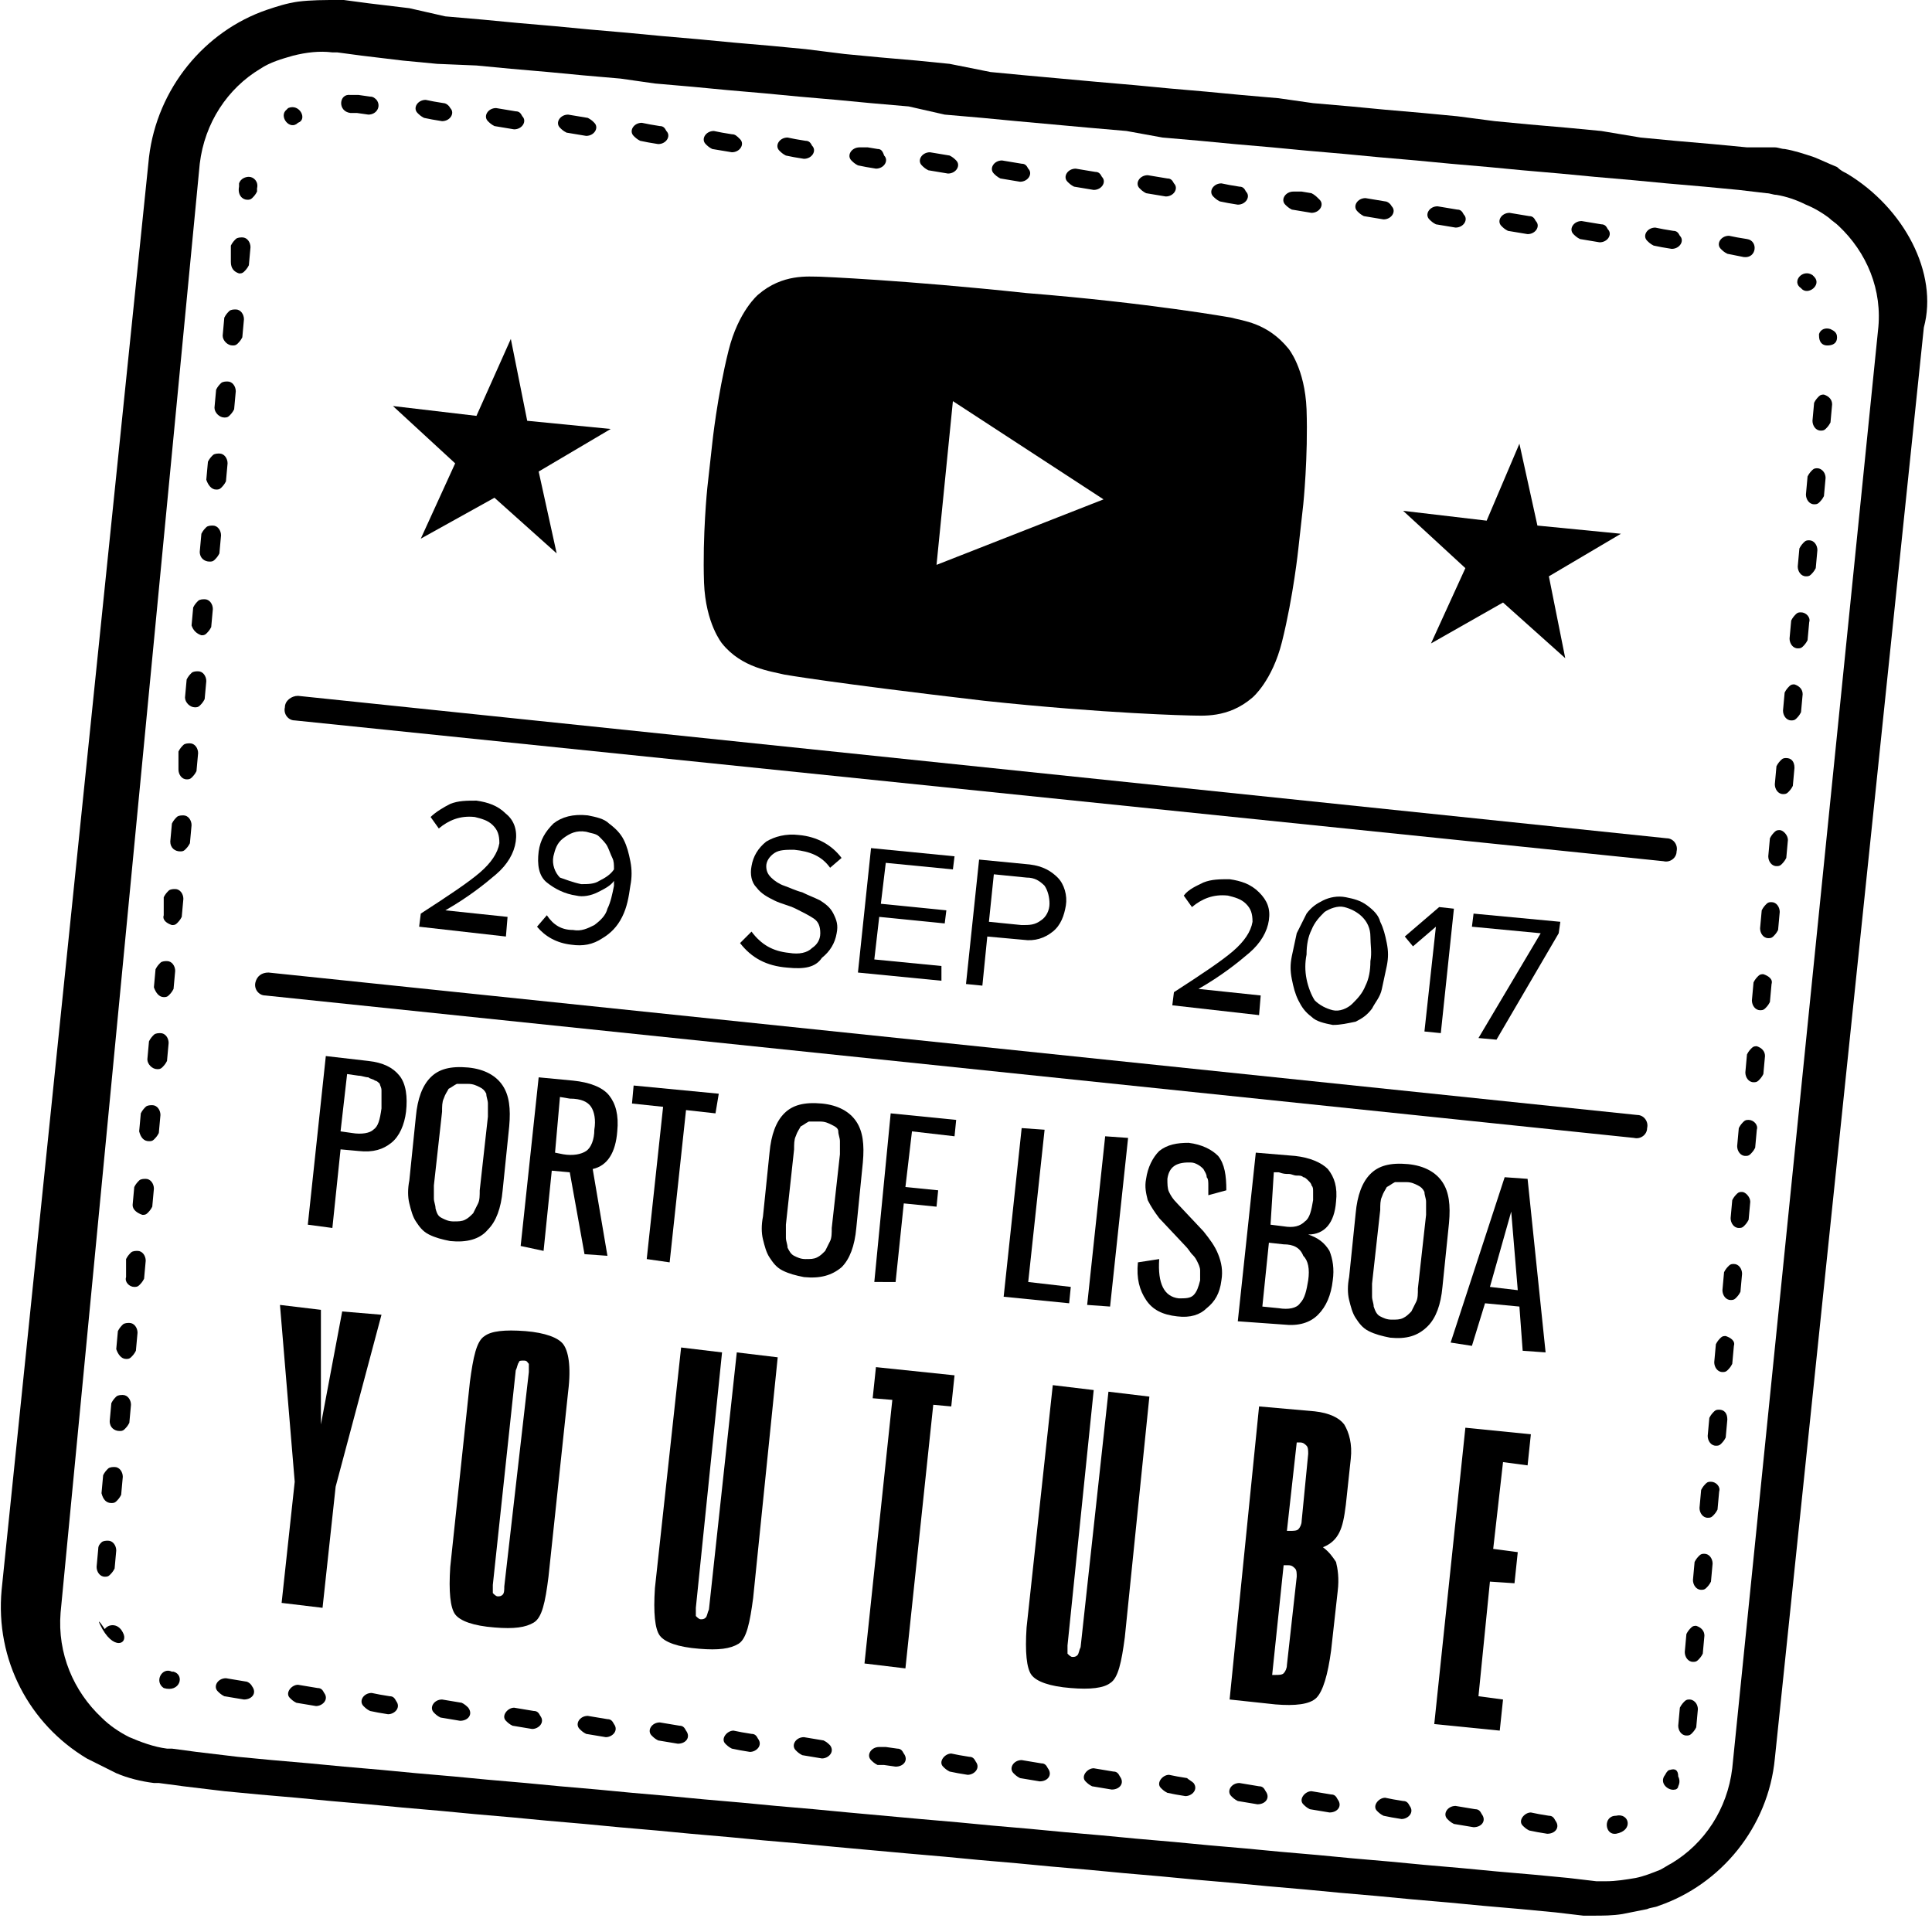 <svg version="1.1" id="Layer_1" xmlns="http://www.w3.org/2000/svg" xmlns:xlink="http://www.w3.org/1999/xlink" x="0" y="0" viewBox="0 0 118 118" xml:space="preserve" enable-background="new 0 0 118 118"><g><g><path d="M19.4,103.1l-0.6-0.1l-0.6-0.1c-0.4,0-0.8,0.5-0.5,0.8c0.1,0.1,0.2,0.2,0.4,0.3l0.6,0.1l0.6,0.1c0.4,0,0.8-0.4,0.5-0.8 C19.7,103.2,19.6,103.1,19.4,103.1z"/><path d="M31.5,6.8l-0.6-0.1l-0.6-0.1c-0.5,0-0.8,0.5-0.5,0.8c0.1,0.1,0.2,0.2,0.4,0.3l0.6,0.1l0.6,0.1c0.5,0,0.8-0.5,0.5-0.8 C31.8,6.9,31.7,6.8,31.5,6.8z"/><path d="M35.9,7.2l-0.6-0.1L34.7,7c-0.5,0-0.8,0.5-0.5,0.8c0.1,0.1,0.2,0.2,0.4,0.3l0.6,0.1l0.6,0.1c0.5,0,0.8-0.5,0.5-0.8 C36.2,7.4,36.1,7.3,35.9,7.2z"/><path d="M23.8,103.6l-0.6-0.1l-0.5-0.1c-0.5,0-0.8,0.5-0.5,0.8c0.1,0.1,0.2,0.2,0.4,0.3l0.5,0.1l0.6,0.1c0.4,0,0.8-0.4,0.5-0.8 C24.1,103.7,24,103.6,23.8,103.6z"/><path d="M10.6,102.1L10.6,102.1L10.6,102.1L10.6,102.1L10.6,102.1h-0.1l0,0l0,0l0,0l0,0l0,0l0,0l0,0l0,0l0,0l0,0l0,0l0,0l0,0l0,0 l0,0l0,0l0,0l0,0l0,0l0,0l0,0l0,0l0,0l0,0l0,0l0,0l0,0l0,0c-0.6-0.3-1.1,0.6-0.5,1l0,0l0,0l0,0l0,0l0,0l0,0l0,0l0,0l0,0l0,0l0,0 l0,0l0,0l0,0l0,0l0,0l0,0l0,0l0,0l0,0l0,0l0,0l0,0l0,0l0,0l0,0l0,0l0,0l0,0l0,0l0,0l0,0l0,0C11,103.4,11.3,102.3,10.6,102.1z"/><path d="M17.6,6.6L17.6,6.6L17.6,6.6L17.6,6.6L17.6,6.6l-0.1,0.1l0,0l0,0l0,0l0,0l0,0l0,0l0,0l0,0l0,0l0,0l0,0l0,0l0,0l0,0l0,0 l0,0l0,0l0,0l0,0l0,0l0,0l0,0l0,0l0,0l0,0l0,0l0,0l0,0l0,0C17,7.1,17.7,8,18.2,7.5l0,0l0,0l0,0l0,0l0,0l0,0l0,0l0,0l0,0l0,0l0,0 l0,0l0,0l0,0l0,0l0,0l0,0l0,0l0,0l0,0l0,0l0,0l0,0l0,0l0,0l0,0l0,0l0,0l0,0l0,0l0,0l0,0l0,0l0,0C18.8,7.3,18.3,6.3,17.6,6.6z"/><path d="M28.2,104l-0.6-0.1l-0.6-0.1c-0.5,0-0.8,0.5-0.5,0.8c0.1,0.1,0.2,0.2,0.4,0.3l0.6,0.1l0.6,0.1c0.5,0,0.8-0.4,0.5-0.8 C28.5,104.2,28.4,104.1,28.2,104z"/><path d="M22.6,5.9l-0.7-0.1h-0.4h-0.1l0,0l0,0l0,0l0,0l0,0l0,0l0,0l0,0l0,0l0,0l0,0c-0.7-0.1-0.8,1,0,1.1l0,0l0,0l0,0l0,0l0,0l0,0 l0,0l0,0l0,0l0,0l0,0l0,0l0,0l0,0h0.4L22.5,7C23,7,23.3,6.5,23,6.1C22.9,6,22.8,5.9,22.6,5.9z"/><path d="M27.1,6.3l-0.6-0.1L26,6.1c-0.5,0-0.8,0.5-0.5,0.8c0.1,0.1,0.2,0.2,0.4,0.3l0.5,0.1L27,7.4c0.5,0,0.8-0.5,0.5-0.8 C27.4,6.4,27.2,6.3,27.1,6.3z"/><path d="M15,102.7l-0.6-0.1l-0.6-0.1c-0.5,0-0.8,0.5-0.5,0.8c0.1,0.1,0.2,0.2,0.4,0.3l0.6,0.1l0.6,0.1c0.5,0,0.8-0.4,0.5-0.8 C15.3,102.8,15.1,102.7,15,102.7z"/><path d="M7.5,99.7L7.5,99.7L7.5,99.7L7.5,99.7L7.5,99.7L7.5,99.7L7.5,99.7L7.5,99.7L7.5,99.7L7.5,99.7L7.5,99.7L7.5,99.7L7.5,99.7 L7.5,99.7L7.5,99.7L7.5,99.7L7.5,99.7L7.5,99.7L7.5,99.7L7.5,99.7L7.5,99.7L7.5,99.7L7.5,99.7L7.5,99.7L7.5,99.7L7.5,99.7 L7.5,99.7L7.5,99.7L7.5,99.7L7.5,99.7L7.5,99.7L7.5,99.7c-0.3-0.6-0.9-0.5-1.1-0.2C6,98.9,6,99,6.1,99.2l0,0l0,0l0,0l0,0l0,0l0,0 l0,0l0,0l0,0l0,0l0,0l0,0l0,0l0,0l0,0l0,0l0,0l0,0l0,0l0,0l0,0l0,0l0,0l0,0l0,0l0,0l0,0l0,0l0,0l0,0l0,0l0,0l0,0l0,0 C6.9,100.9,7.9,100.4,7.5,99.7L7.5,99.7z"/><path d="M45.9,105.9l-0.6-0.1l-0.5-0.1c-0.4,0-0.8,0.5-0.5,0.8c0.1,0.1,0.2,0.2,0.4,0.3l0.5,0.1l0.6,0.1c0.4,0,0.8-0.4,0.5-0.8 C46.2,106,46.1,105.9,45.9,105.9z"/><path d="M40.3,7.7l-0.6-0.1l-0.5-0.1c-0.5,0-0.8,0.5-0.5,0.8c0.1,0.1,0.2,0.2,0.4,0.3l0.5,0.1l0.6,0.1c0.5,0,0.8-0.5,0.5-0.8 C40.6,7.8,40.5,7.7,40.3,7.7z"/><path d="M41.5,105.4l-0.6-0.1l-0.6-0.1c-0.5,0-0.8,0.5-0.5,0.8c0.1,0.1,0.2,0.2,0.4,0.3l0.6,0.1l0.6,0.1c0.5,0,0.8-0.4,0.5-0.8 C41.8,105.5,41.7,105.4,41.5,105.4z"/><path d="M58,9.5l-0.6-0.1l-0.6-0.1c-0.5,0-0.8,0.5-0.5,0.8c0.1,0.1,0.2,0.2,0.4,0.3l0.6,0.1l0.6,0.1c0.5,0,0.8-0.5,0.5-0.8 C58.3,9.7,58.2,9.6,58,9.5z"/><path d="M50.3,106.3l-0.6-0.1l-0.6-0.1c-0.5,0-0.8,0.5-0.5,0.8c0.1,0.1,0.2,0.2,0.4,0.3l0.6,0.1l0.6,0.1c0.4,0,0.8-0.4,0.5-0.8 C50.6,106.5,50.5,106.4,50.3,106.3z"/><path d="M53.6,9.1L53,9h-0.5C52,9,51.7,9.5,52,9.8c0.1,0.1,0.2,0.2,0.4,0.3l0.5,0.1l0.6,0.1c0.5,0,0.8-0.5,0.5-0.8 C53.9,9.2,53.8,9.1,53.6,9.1z"/><path d="M44.7,8.2l-0.6-0.1L43.6,8c-0.5,0-0.8,0.5-0.5,0.8c0.1,0.1,0.2,0.2,0.4,0.3l0.6,0.1l0.6,0.1c0.5,0,0.8-0.5,0.5-0.8 C45,8.3,44.9,8.2,44.7,8.2z"/><path d="M32.6,104.5l-0.6-0.1l-0.6-0.1c-0.4,0-0.8,0.5-0.5,0.8c0.1,0.1,0.2,0.2,0.4,0.3l0.6,0.1l0.6,0.1c0.4,0,0.8-0.4,0.5-0.8 C32.9,104.6,32.8,104.5,32.6,104.5z"/><path d="M37.1,105l-0.6-0.1l-0.6-0.1c-0.5,0-0.8,0.5-0.5,0.8c0.1,0.1,0.2,0.2,0.4,0.3l0.6,0.1l0.6,0.1c0.4,0,0.8-0.4,0.5-0.8 C37.4,105.1,37.3,105,37.1,105z"/><path d="M49.2,8.6l-0.6-0.1l-0.5-0.1c-0.5,0-0.8,0.5-0.5,0.8c0.1,0.1,0.2,0.2,0.4,0.3l0.5,0.1l0.6,0.1c0.5,0,0.8-0.5,0.5-0.8 C49.5,8.7,49.4,8.6,49.2,8.6z"/><path d="M6.7,96.2C6.8,96.1,6.9,96,7,95.8l0.1-1.1c0-0.3-0.2-0.6-0.5-0.6c-0.1,0-0.3,0-0.4,0.1C6.1,94.3,6,94.4,6,94.6l-0.1,1.1 c0,0.3,0.2,0.6,0.5,0.6C6.5,96.3,6.6,96.3,6.7,96.2z"/><path d="M13.7,25.5c0.1,0,0.2,0,0.3-0.1s0.2-0.2,0.3-0.4l0.1-1.1c0-0.3-0.2-0.6-0.5-0.6c-0.1,0-0.3,0-0.4,0.1 c-0.1,0.1-0.2,0.2-0.3,0.4l-0.1,1.1C13.1,25.2,13.4,25.5,13.7,25.5z"/><path d="M13.2,29.9c0.1,0,0.2,0,0.3-0.1s0.2-0.2,0.3-0.4l0.1-1.1c0-0.3-0.2-0.6-0.5-0.6c-0.1,0-0.3,0-0.4,0.1 c-0.1,0.1-0.2,0.2-0.3,0.4l-0.1,1.1C12.7,29.6,12.9,29.9,13.2,29.9z"/><path d="M11.4,47.6c0.1,0,0.2,0,0.3-0.1s0.2-0.2,0.3-0.4l0.1-1.1c0-0.3-0.2-0.6-0.5-0.6c-0.1,0-0.3,0-0.4,0.1 c-0.1,0.1-0.2,0.2-0.3,0.4l0,1.1C10.9,47.3,11.1,47.6,11.4,47.6z"/><path d="M11.9,43.2c0.1,0,0.2,0,0.3-0.1s0.2-0.2,0.3-0.4l0.1-1.1c0-0.3-0.2-0.6-0.5-0.6c-0.1,0-0.3,0-0.4,0.1 c-0.1,0.1-0.2,0.2-0.3,0.4l-0.1,1.1C11.3,42.9,11.6,43.2,11.9,43.2z"/><path d="M12.3,38.8c0.1,0,0.2,0,0.3-0.1s0.2-0.2,0.3-0.4l0.1-1.1c0-0.3-0.2-0.6-0.5-0.6c-0.1,0-0.3,0-0.4,0.1 c-0.1,0.1-0.2,0.2-0.3,0.4l-0.1,1.1C11.8,38.5,12,38.7,12.3,38.8z"/><path d="M12.8,34.3c0.1,0,0.2,0,0.3-0.1s0.2-0.2,0.3-0.4l0.1-1.1c0-0.3-0.2-0.6-0.5-0.6c-0.1,0-0.3,0-0.4,0.1 c-0.1,0.1-0.2,0.2-0.3,0.4l-0.1,1.1C12.2,34.1,12.5,34.3,12.8,34.3z"/><path d="M111.1,20.4L111.1,20.4L111.1,20.4v0.1l0,0l0,0l0,0l0,0l0,0l0,0l0,0l0,0l0,0l0,0l0,0l0,0l0,0l0,0l0,0l0,0l0,0l0,0l0,0l0,0 l0,0l0,0l0,0l0,0l0,0l0,0l0,0c0,0.4,0.2,0.6,0.5,0.6s0.6-0.1,0.6-0.5l0,0l0,0l0,0l0,0l0,0l0,0l0,0l0,0l0,0l0,0l0,0l0,0l0,0l0,0 l0,0l0,0l0,0l0,0l0,0l0,0l0,0l0,0l0,0l0,0l0,0l0,0l0,0l0,0l0,0l0,0l0,0l0,0c0-0.3-0.2-0.4-0.4-0.5C111.5,20,111.2,20.1,111.1,20.4 C111.1,20.2,111.1,20.2,111.1,20.4L111.1,20.4L111.1,20.4L111.1,20.4z"/><path d="M15.1,12.2c0.1,0,0.2,0,0.3-0.1s0.2-0.2,0.3-0.4v-0.2l0,0l0,0l0,0l0,0l0,0l0,0l0,0l0,0l0,0l0,0l0,0l0,0l0,0l0,0l0,0l0,0 l0,0l0,0l0,0l0,0l0,0l0,0l0,0l0,0l0,0c0.1-0.4-0.2-0.7-0.5-0.7c-0.2,0-0.5,0.1-0.6,0.4l0,0l0,0l0,0l0,0l0,0l0,0l0,0l0,0l0,0l0,0 l0,0l0,0l0,0l0,0l0,0l0,0l0,0l0,0l0,0l0,0l0,0l0,0l0,0l0,0l0,0v0.2C14.5,11.9,14.8,12.2,15.1,12.2z"/><path d="M14.6,16.7c0.1,0,0.2,0,0.3-0.1s0.2-0.2,0.3-0.4l0.1-1.1c0-0.3-0.2-0.6-0.5-0.6c-0.1,0-0.3,0-0.4,0.1 c-0.1,0.1-0.2,0.2-0.3,0.4l0,1C14.1,16.4,14.3,16.6,14.6,16.7z"/><path d="M14.2,21.1c0.1,0,0.2,0,0.3-0.1s0.2-0.2,0.3-0.4l0.1-1.1c0-0.3-0.2-0.6-0.5-0.6c-0.1,0-0.3,0-0.4,0.1 c-0.1,0.1-0.2,0.2-0.3,0.4l-0.1,1.1C13.6,20.8,13.9,21.1,14.2,21.1z"/><path d="M8.7,74.2c0.1,0,0.2,0,0.3-0.1s0.2-0.2,0.3-0.4l0.1-1.1c0-0.3-0.2-0.6-0.5-0.6c-0.1,0-0.3,0-0.4,0.1 c-0.1,0.1-0.2,0.2-0.3,0.4l-0.1,1.1C8.1,73.9,8.4,74.1,8.7,74.2z"/><path d="M8.2,78.6c0.1,0,0.2,0,0.3-0.1s0.2-0.2,0.3-0.4L8.9,77c0-0.3-0.2-0.6-0.5-0.6c-0.1,0-0.3,0-0.4,0.1s-0.2,0.2-0.3,0.4 l0,1.1C7.6,78.3,7.9,78.6,8.2,78.6z"/><path d="M7.7,83c0.1,0,0.2,0,0.3-0.1s0.2-0.2,0.3-0.4l0.1-1.1c0-0.3-0.2-0.6-0.5-0.6c-0.1,0-0.3,0-0.4,0.1s-0.2,0.2-0.3,0.4 l-0.1,1.1C7.2,82.7,7.4,83,7.7,83z"/><path d="M62.4,10l-0.6-0.1l-0.6-0.1c-0.5,0-0.8,0.5-0.5,0.8c0.1,0.1,0.2,0.2,0.4,0.3l0.6,0.1l0.6,0.1c0.5,0,0.8-0.5,0.5-0.8 C62.7,10.1,62.6,10,62.4,10z"/><path d="M7.3,87.4c0.1,0,0.2,0,0.3-0.1c0.1-0.1,0.2-0.2,0.3-0.4L8,85.8c0-0.3-0.2-0.6-0.5-0.6c-0.1,0-0.3,0-0.4,0.1 s-0.2,0.2-0.3,0.4l-0.1,1.1C6.7,87.2,7,87.4,7.3,87.4z"/><path d="M11,52c0.1,0,0.2,0,0.3-0.1s0.2-0.2,0.3-0.4l0.1-1.1c0-0.3-0.2-0.6-0.5-0.6c-0.1,0-0.3,0-0.4,0.1 c-0.1,0.1-0.2,0.2-0.3,0.4l-0.1,1.1C10.4,51.8,10.7,52,11,52z"/><path d="M6.8,91.8c0.1,0,0.2,0,0.3-0.1c0.1-0.1,0.2-0.2,0.3-0.4l0.1-1.1c0-0.3-0.2-0.6-0.5-0.6c-0.1,0-0.3,0-0.4,0.1 s-0.2,0.2-0.3,0.4l-0.1,1.1C6.3,91.6,6.5,91.8,6.8,91.8z"/><path d="M9.1,69.7c0.1,0,0.2,0,0.3-0.1s0.2-0.2,0.3-0.4l0.1-1.1c0-0.3-0.2-0.6-0.5-0.6c-0.1,0-0.3,0-0.4,0.1 c-0.1,0.1-0.2,0.2-0.3,0.4l-0.1,1.1C8.6,69.5,8.8,69.7,9.1,69.7z"/><path d="M10,60.9c0.1,0,0.2,0,0.3-0.1s0.2-0.2,0.3-0.4l0.1-1.1c0-0.3-0.2-0.6-0.5-0.6c-0.1,0-0.3,0-0.4,0.1 c-0.1,0.1-0.2,0.2-0.3,0.4l-0.1,1.1C9.5,60.6,9.7,60.9,10,60.9z"/><path d="M10.5,56.5c0.1,0,0.2,0,0.3-0.1s0.2-0.2,0.3-0.4l0.1-1.1c0-0.3-0.2-0.6-0.5-0.6c-0.1,0-0.3,0-0.4,0.1 c-0.1,0.1-0.2,0.2-0.3,0.4l0,1.1C9.9,56.2,10.2,56.4,10.5,56.5z"/><path d="M9.6,65.3c0.1,0,0.2,0,0.3-0.1s0.2-0.2,0.3-0.4l0.1-1.1c0-0.3-0.2-0.6-0.5-0.6c-0.1,0-0.3,0-0.4,0.1 c-0.1,0.1-0.2,0.2-0.3,0.4L9,64.7C9,65,9.3,65.3,9.6,65.3z"/><path d="M93.4,13.2l-0.6-0.1L92.2,13c-0.5,0-0.8,0.5-0.5,0.8c0.1,0.1,0.2,0.2,0.4,0.3l0.6,0.1l0.6,0.1c0.5,0,0.8-0.5,0.5-0.8 C93.7,13.3,93.6,13.2,93.4,13.2z"/><path d="M107.3,63.9c-0.1,0-0.2,0-0.3,0.1c-0.1,0.1-0.2,0.2-0.3,0.4l-0.1,1.1c0,0.3,0.2,0.6,0.5,0.6c0.1,0,0.2,0,0.3-0.1 c0.1-0.1,0.2-0.2,0.3-0.4l0.1-1.1C107.8,64.2,107.6,64,107.3,63.9z"/><path d="M102,108.1c-0.1,0-0.2,0.1-0.3,0.3l0,0l0,0l0,0l0,0l0,0l0,0l0,0l0,0l0,0l0,0l0,0l0,0l0,0l0,0l0,0l0,0l0,0l0,0l0,0l0,0l0,0 l0,0l0,0l0,0l0,0l0,0l0,0l0,0l0,0l0,0l0,0l0,0c-0.4,0.5,0.2,1,0.6,0.9c0.1,0,0.2-0.1,0.2-0.2l0,0l0,0l0,0l0,0l0,0l0,0l0,0l0,0l0,0 l0,0l0,0l0,0l0,0l0,0l0,0l0,0l0,0l0,0l0,0l0,0l0,0l0,0l0,0l0,0l0,0l0,0l0,0l0,0l0,0l0,0l0,0l0,0l0,0l0,0c0.1-0.2,0.1-0.4,0-0.6 C102.5,108.1,102.3,108,102,108.1z"/><path d="M106.8,68.4c-0.1,0-0.2,0-0.3,0.1c-0.1,0.1-0.2,0.2-0.3,0.4l-0.1,1.1c0,0.3,0.2,0.6,0.5,0.6c0.1,0,0.2,0,0.3-0.1 c0.1-0.1,0.2-0.2,0.3-0.4l0.1-1.1C107.4,68.7,107.1,68.4,106.8,68.4z"/><path d="M106.4,72.8c-0.1,0-0.2,0-0.3,0.1c-0.1,0.1-0.2,0.2-0.3,0.4l-0.1,1.1c0,0.3,0.2,0.6,0.5,0.6c0.1,0,0.2,0,0.3-0.1 c0.1-0.1,0.2-0.2,0.3-0.4l0.1-1.1C106.9,73.1,106.6,72.8,106.4,72.8z"/><path d="M105,86.1c-0.1,0-0.2,0-0.3,0.1c-0.1,0.1-0.2,0.2-0.3,0.4l-0.1,1.1c0,0.3,0.2,0.6,0.5,0.6c0.1,0,0.2,0,0.3-0.1 c0.1-0.1,0.2-0.2,0.3-0.4l0.1-1.1C105.5,86.3,105.3,86.1,105,86.1z"/><path d="M105.9,77.2c-0.1,0-0.2,0-0.3,0.1c-0.1,0.1-0.2,0.2-0.3,0.4l-0.1,1.1c0,0.3,0.2,0.6,0.5,0.6c0.1,0,0.2,0,0.3-0.1 c0.1-0.1,0.2-0.2,0.3-0.4l0.1-1.1C106.4,77.5,106.2,77.2,105.9,77.2z"/><path d="M103.6,99.3c-0.1,0-0.2,0-0.3,0.1c-0.1,0.1-0.2,0.2-0.3,0.4l-0.1,1.1c0,0.3,0.2,0.6,0.5,0.6c0.1,0,0.2,0,0.3-0.1 c0.1-0.1,0.2-0.2,0.3-0.4l0.1-1.1C104.1,99.6,103.9,99.4,103.6,99.3z"/><path d="M103.2,103.8c-0.1,0-0.2,0-0.3,0.1c-0.1,0.1-0.2,0.2-0.3,0.4l-0.1,1.1c0,0.3,0.2,0.6,0.5,0.6c0.1,0,0.2,0,0.3-0.1 c0.1-0.1,0.2-0.2,0.3-0.4l0.1-1.1C103.7,104,103.4,103.8,103.2,103.8z"/><path d="M54.8,106.8l-0.7-0.1h-0.4c-0.5,0-0.8,0.5-0.5,0.8c0.1,0.1,0.2,0.2,0.4,0.3H54l0.7,0.1c0.5,0,0.8-0.4,0.5-0.8 C55.1,106.9,55,106.8,54.8,106.8z"/><path d="M104.5,90.5c-0.1,0-0.2,0-0.3,0.1c-0.1,0.1-0.2,0.2-0.3,0.4l-0.1,1.1c0,0.3,0.2,0.6,0.5,0.6c0.1,0,0.2,0,0.3-0.1 c0.1-0.1,0.2-0.2,0.3-0.4l0.1-1.1C105.1,90.8,104.8,90.5,104.5,90.5z"/><path d="M105.4,81.6c-0.1,0-0.2,0-0.3,0.1c-0.1,0.1-0.2,0.2-0.3,0.4l-0.1,1.1c0,0.3,0.2,0.6,0.5,0.6c0.1,0,0.2,0,0.3-0.1 c0.1-0.1,0.2-0.2,0.3-0.4l0.1-1.1C106,81.9,105.7,81.7,105.4,81.6z"/><path d="M110,37.4c-0.1,0-0.2,0-0.3,0.1c-0.1,0.1-0.2,0.2-0.3,0.4l-0.1,1.1c0,0.3,0.2,0.6,0.5,0.6c0.1,0,0.2,0,0.3-0.1 c0.1-0.1,0.2-0.2,0.3-0.4l0.1-1.1C110.6,37.7,110.3,37.4,110,37.4z"/><path d="M110.5,33c-0.1,0-0.2,0-0.3,0.1c-0.1,0.1-0.2,0.2-0.3,0.4l-0.1,1.1c0,0.3,0.2,0.6,0.5,0.6c0.1,0,0.2,0,0.3-0.1 c0.1-0.1,0.2-0.2,0.3-0.4l0.1-1.1C111,33.3,110.8,33,110.5,33z"/><path d="M111,28.6c-0.1,0-0.2,0-0.3,0.1c-0.1,0.1-0.2,0.2-0.3,0.4l-0.1,1.1c0,0.3,0.2,0.6,0.5,0.6c0.1,0,0.2,0,0.3-0.1 c0.1-0.1,0.2-0.2,0.3-0.4l0.1-1.1C111.5,28.8,111.2,28.6,111,28.6z"/><path d="M112.8,10.6c-0.2-0.1-0.4-0.2-0.6-0.4c-0.5-0.2-0.9-0.4-1.4-0.6c-0.6-0.2-1.2-0.4-1.8-0.5c-0.2,0-0.4-0.1-0.6-0.1h-1.7 l-2.1-0.2l-2.3-0.2l-2.1-0.2L97.8,8l-2.1-0.2l-2.3-0.2l-2.1-0.2L89,7.1l-2.1-0.2l-2.3-0.2l-2.1-0.2l-2.3-0.2L78.1,6l-2.3-0.2 l-2.1-0.2l-2.3-0.2l-2.1-0.2L67,5l-2.2-0.2l-2.2-0.2l-2.1-0.2L58,3.9l-2-0.2l-2.3-0.2l-2.1-0.2L49.2,3l-2.1-0.2l-2.3-0.2l-2.1-0.2 l-2.3-0.2L38.3,2L36,1.8l-2.1-0.2l-2.3-0.2l-2.1-0.2L27.2,1L25,0.5l-2.5-0.3L21,0c-0.1,0-0.2,0-0.3,0c-0.9,0-1.7,0-2.5,0.1 c-0.7,0.1-1.3,0.3-1.9,0.5c-3.8,1.3-6.7,4.8-7.2,9l-9,87.5c-0.4,4.3,1.7,8.2,5.2,10.3c0.6,0.3,1.2,0.6,1.8,0.9 c0.7,0.3,1.5,0.5,2.3,0.6c0.1,0,0.2,0,0.3,0l1.5,0.2l2.5,0.3l2.1,0.2l2.3,0.2l2.1,0.2l2.3,0.2l2.1,0.2l2.3,0.2l2.1,0.2l2.3,0.2 l2.1,0.2l2.3,0.2l2.1,0.2l2.3,0.2l2.1,0.2l2.3,0.2l2.1,0.2l2.3,0.2l2.1,0.2l2.2,0.2l2.2,0.2l2.3,0.2l2.1,0.2l2.3,0.2l2.1,0.2 l2.3,0.2l2.1,0.2l2.3,0.2l2.1,0.2l2.3,0.2l2.1,0.2l2.3,0.2l2.1,0.2l2.3,0.2l2.1,0.2l2.3,0.2l2.1,0.2l2.3,0.2l2.1,0.2l1.7,0.2 c0.2,0,0.4,0,0.6,0c0.6,0,1.2,0,1.8-0.1c0.5-0.1,1-0.2,1.5-0.3c0.2-0.1,0.5-0.1,0.7-0.2c3.8-1.3,6.7-4.8,7.1-9l9.1-87.4 C118.4,16.7,116.3,12.7,112.8,10.6z M105.8,108c-0.3,2.5-1.7,4.6-3.7,5.8c-0.2,0.1-0.5,0.3-0.7,0.4c-0.5,0.2-1,0.4-1.5,0.5 c-0.6,0.1-1.2,0.2-1.8,0.2c-0.2,0-0.4,0-0.6,0l-1.7-0.2l-2.1-0.2l-2.3-0.2l-2.1-0.2l-2.3-0.2l-2.1-0.2l-2.3-0.2l-2.1-0.2l-2.3-0.2 l-2.1-0.2l-2.3-0.2l-2.1-0.2l-2.3-0.2l-2.1-0.2l-2.3-0.2l-2.1-0.2l-2.3-0.2l-2.1-0.2l-2.3-0.2l-2.2-0.2l-2.2-0.2l-2.1-0.2 l-2.3-0.2l-2.1-0.2l-2.3-0.2l-2.1-0.2l-2.3-0.2l-2.1-0.2l-2.3-0.2l-2.1-0.2l-2.3-0.2l-2.1-0.2l-2.3-0.2l-2.1-0.2l-2.3-0.2 l-2.1-0.2l-2.3-0.2l-2.1-0.2L12,107l-1.5-0.2c-0.1,0-0.2,0-0.3,0c-0.8-0.1-1.6-0.4-2.3-0.7c-0.6-0.3-1.2-0.7-1.7-1.2 c-1.7-1.6-2.7-3.9-2.5-6.4L12.2,10c0.3-2.5,1.7-4.6,3.7-5.8c0.6-0.4,1.3-0.6,2-0.8c0.8-0.2,1.6-0.3,2.4-0.2c0.1,0,0.2,0,0.3,0 l1.5,0.2l2.5,0.3l2.1,0.2L29.1,4l2.1,0.2l2.3,0.2l2.1,0.2l2.3,0.2L40,5.1l2.3,0.2l2.1,0.2l2.3,0.2l2.1,0.2l2.3,0.2l2.1,0.2 l2.3,0.2L57.7,7L60,7.2l2.1,0.2l2.2,0.2l2.2,0.2L68.8,8L71,8.4l2.3,0.2l2.1,0.2L77.7,9l2.1,0.2l2.3,0.2l2.1,0.2l2.3,0.2l2.1,0.2 l2.3,0.2l2.1,0.2l2.3,0.2l2.1,0.2l2.3,0.2l2.1,0.2l2.3,0.2l2.1,0.2l1.7,0.2c0.2,0,0.4,0.1,0.6,0.1c0.6,0.1,1.2,0.3,1.8,0.6 c0.5,0.2,1,0.5,1.4,0.8c0.2,0.2,0.4,0.3,0.6,0.5c1.7,1.6,2.7,3.9,2.4,6.4L105.8,108z"/><path d="M111.4,24.1c-0.1,0-0.2,0-0.3,0.1c-0.1,0.1-0.2,0.2-0.3,0.4l-0.1,1.1c0,0.3,0.2,0.6,0.5,0.6c0.1,0,0.2,0,0.3-0.1 c0.1-0.1,0.2-0.2,0.3-0.4l0.1-1.1C111.9,24.4,111.7,24.2,111.4,24.1z"/><path d="M107.7,59.5c-0.1,0-0.2,0-0.3,0.1c-0.1,0.1-0.2,0.2-0.3,0.4l-0.1,1.1c0,0.3,0.2,0.6,0.5,0.6c0.1,0,0.2,0,0.3-0.1 c0.1-0.1,0.2-0.2,0.3-0.4l0.1-1.1C108.3,59.8,108,59.6,107.7,59.5z"/><path d="M108.7,50.7c-0.1,0-0.2,0-0.3,0.1c-0.1,0.1-0.2,0.2-0.3,0.4l-0.1,1.1c0,0.3,0.2,0.6,0.5,0.6c0.1,0,0.2,0,0.3-0.1 c0.1-0.1,0.2-0.2,0.3-0.4l0.1-1.1C109.2,51,108.9,50.7,108.7,50.7z"/><path d="M109.6,41.8c-0.1,0-0.2,0-0.3,0.1c-0.1,0.1-0.2,0.2-0.3,0.4l-0.1,1.1c0,0.3,0.2,0.6,0.5,0.6c0.1,0,0.2,0,0.3-0.1 c0.1-0.1,0.2-0.2,0.3-0.4l0.1-1.1C110.1,42.1,109.9,41.9,109.6,41.8z"/><path d="M108.2,55.1c-0.1,0-0.2,0-0.3,0.1c-0.1,0.1-0.2,0.2-0.3,0.4l-0.1,1.1c0,0.3,0.2,0.6,0.5,0.6c0.1,0,0.2,0,0.3-0.1 c0.1-0.1,0.2-0.2,0.3-0.4l0.1-1.1C108.7,55.4,108.5,55.1,108.2,55.1z"/><path d="M109.1,46.3c-0.1,0-0.2,0-0.3,0.1c-0.1,0.1-0.2,0.2-0.3,0.4l-0.1,1.1c0,0.3,0.2,0.6,0.5,0.6c0.1,0,0.2,0,0.3-0.1 c0.1-0.1,0.2-0.2,0.3-0.4l0.1-1.1C109.6,46.5,109.4,46.3,109.1,46.3z"/><path d="M104.1,94.9c-0.1,0-0.2,0-0.3,0.1c-0.1,0.1-0.2,0.2-0.3,0.4l-0.1,1.1c0,0.3,0.2,0.6,0.5,0.6c0.1,0,0.2,0,0.3-0.1 c0.1-0.1,0.2-0.2,0.3-0.4l0.1-1.1C104.6,95.2,104.4,94.9,104.1,94.9z"/><path d="M68,108.2l-0.6-0.1l-0.6-0.1c-0.4,0-0.8,0.5-0.5,0.8c0.1,0.1,0.2,0.2,0.4,0.3l0.6,0.1l0.6,0.1c0.5,0,0.8-0.4,0.5-0.8 C68.3,108.3,68.2,108.2,68,108.2z"/><path d="M76.9,109.1l-0.6-0.1l-0.6-0.1c-0.5,0-0.8,0.5-0.5,0.8c0.1,0.1,0.2,0.2,0.4,0.3l0.6,0.1l0.6,0.1c0.5,0,0.8-0.4,0.5-0.8 C77.2,109.2,77.1,109.1,76.9,109.1z"/><path d="M80.1,11.8l-0.6-0.1H79c-0.5,0-0.8,0.5-0.5,0.8c0.1,0.1,0.2,0.2,0.4,0.3l0.6,0.1l0.6,0.1c0.5,0,0.8-0.5,0.5-0.8 C80.4,12,80.3,11.9,80.1,11.8z"/><path d="M72.5,108.6l-0.6-0.1l-0.5-0.1c-0.4,0-0.8,0.5-0.5,0.8c0.1,0.1,0.2,0.2,0.4,0.3l0.5,0.1l0.6,0.1c0.4,0,0.8-0.4,0.5-0.8 C72.8,108.8,72.6,108.7,72.5,108.6z"/><path d="M84.6,12.3L84,12.2l-0.6-0.1c-0.5,0-0.8,0.5-0.5,0.8c0.1,0.1,0.2,0.2,0.4,0.3l0.6,0.1l0.6,0.1c0.5,0,0.8-0.5,0.5-0.8 C84.9,12.4,84.7,12.3,84.6,12.3z"/><path d="M75.7,11.4l-0.6-0.1l-0.5-0.1c-0.5,0-0.8,0.5-0.5,0.8c0.1,0.1,0.2,0.2,0.4,0.3l0.5,0.1l0.6,0.1c0.5,0,0.8-0.5,0.5-0.8 C76,11.5,75.9,11.4,75.7,11.4z"/><path d="M66.9,10.5l-0.6-0.1l-0.6-0.1c-0.5,0-0.8,0.5-0.5,0.8c0.1,0.1,0.2,0.2,0.4,0.3l0.6,0.1l0.6,0.1c0.5,0,0.8-0.5,0.5-0.8 C67.2,10.6,67.1,10.5,66.9,10.5z"/><path d="M63.6,107.7l-0.6-0.1l-0.6-0.1c-0.5,0-0.8,0.5-0.5,0.8c0.1,0.1,0.2,0.2,0.4,0.3l0.6,0.1l0.6,0.1c0.5,0,0.8-0.4,0.5-0.8 C63.9,107.8,63.8,107.7,63.6,107.7z"/><path d="M59.2,107.3l-0.6-0.1l-0.5-0.1c-0.4,0-0.8,0.5-0.5,0.8c0.1,0.1,0.2,0.2,0.4,0.3l0.5,0.1l0.6,0.1c0.4,0,0.8-0.4,0.5-0.8 C59.5,107.4,59.4,107.3,59.2,107.3z"/><path d="M71.3,10.9l-0.6-0.1l-0.6-0.1c-0.5,0-0.8,0.5-0.5,0.8c0.1,0.1,0.2,0.2,0.4,0.3l0.6,0.1l0.6,0.1c0.5,0,0.8-0.5,0.5-0.8 C71.6,11,71.5,10.9,71.3,10.9z"/><path d="M106.7,14.6L106.7,14.6L106.7,14.6l-0.6-0.1l-0.5-0.1c-0.5,0-0.8,0.5-0.5,0.8c0.1,0.1,0.2,0.2,0.4,0.3l0.5,0.1l0.5,0.1 l0,0l0,0C107.3,15.8,107.4,14.7,106.7,14.6z"/><path d="M94.6,110.9l-0.6-0.1l-0.5-0.1c-0.4,0-0.8,0.5-0.5,0.8c0.1,0.1,0.2,0.2,0.4,0.3l0.5,0.1l0.6,0.1c0.5,0,0.8-0.4,0.5-0.8 C94.9,111,94.8,110.9,94.6,110.9z"/><path d="M110.8,16.9L110.8,16.9L110.8,16.9L110.8,16.9L110.8,16.9l-0.1-0.1l0,0l0,0l0,0l0,0l0,0l0,0l0,0l0,0l0,0l0,0l0,0l0,0l0,0 l0,0l0,0l0,0l0,0l0,0l0,0l0,0l0,0l0,0l0,0l0,0l0,0l0,0l0,0l0,0l0,0c-0.6-0.4-1.3,0.4-0.7,0.8l0,0l0,0l0,0l0,0l0,0l0,0l0,0l0,0l0,0 l0,0l0,0l0,0l0,0l0,0l0,0l0,0l0,0l0,0l0,0l0,0l0,0l0,0l0,0l0,0l0,0l0,0l0,0l0,0l0,0l0,0l0,0l0,0l0,0l0,0 C110.4,18.1,111.3,17.4,110.8,16.9z"/><path d="M98.7,110.9L98.7,110.9L98.7,110.9L98.7,110.9L98.7,110.9L98.7,110.9L98.7,110.9L98.7,110.9L98.7,110.9L98.7,110.9 L98.7,110.9L98.7,110.9L98.7,110.9L98.7,110.9L98.7,110.9L98.7,110.9L98.7,110.9L98.7,110.9L98.7,110.9L98.7,110.9L98.7,110.9 L98.7,110.9L98.7,110.9L98.7,110.9L98.7,110.9L98.7,110.9L98.7,110.9L98.7,110.9L98.7,110.9L98.7,110.9L98.7,110.9L98.7,110.9 L98.7,110.9L98.7,110.9L98.7,110.9c-0.8,0-0.7,1.2,0,1.1l0,0l0,0l0,0l0,0l0,0l0,0l0,0l0,0l0,0l0,0l0,0l0,0l0,0l0,0l0,0l0,0l0,0 l0,0l0,0l0,0l0,0l0,0l0,0l0,0l0,0l0,0l0,0l0,0l0,0l0,0l0,0l0,0l0,0l0,0C99.8,111.8,99.5,110.7,98.7,110.9z"/><path d="M102.2,14.1l-0.6-0.1l-0.5-0.1c-0.5,0-0.8,0.5-0.5,0.8c0.1,0.1,0.2,0.2,0.4,0.3l0.5,0.1l0.6,0.1c0.5,0,0.8-0.5,0.5-0.8 C102.5,14.2,102.4,14.1,102.2,14.1z"/><path d="M90.1,110.5l-0.6-0.1l-0.6-0.1c-0.5,0-0.8,0.5-0.5,0.8c0.1,0.1,0.2,0.2,0.4,0.3l0.6,0.1l0.6,0.1c0.5,0,0.8-0.4,0.5-0.8 C90.4,110.6,90.3,110.5,90.1,110.5z"/><path d="M85.7,110l-0.6-0.1l-0.5-0.1c-0.4,0-0.8,0.5-0.5,0.8c0.1,0.1,0.2,0.2,0.4,0.3L85,111l0.6,0.1c0.4,0,0.8-0.4,0.5-0.8 C86,110.1,85.9,110,85.7,110z"/><path d="M81.3,109.6l-0.6-0.1l-0.6-0.1c-0.4,0-0.8,0.5-0.5,0.8c0.1,0.1,0.2,0.2,0.4,0.3l0.6,0.1l0.6,0.1c0.5,0,0.8-0.4,0.5-0.8 C81.6,109.7,81.5,109.6,81.3,109.6z"/><path d="M89,12.8l-0.6-0.1l-0.6-0.1c-0.5,0-0.8,0.5-0.5,0.8c0.1,0.1,0.2,0.2,0.4,0.3l0.6,0.1l0.6,0.1c0.5,0,0.8-0.5,0.5-0.8 C89.3,12.9,89.2,12.8,89,12.8z"/><path d="M97.8,13.7l-0.6-0.1l-0.6-0.1c-0.5,0-0.8,0.5-0.5,0.8c0.1,0.1,0.2,0.2,0.4,0.3l0.6,0.1l0.6,0.1c0.5,0,0.8-0.5,0.5-0.8 C98.1,13.8,98,13.7,97.8,13.7z"/></g><path d="M18.2,42.5l83.6,8.7c0.4,0,0.7,0.4,0.6,0.8l0,0c0,0.4-0.4,0.7-0.8,0.6L18,44c-0.4,0-0.7-0.4-0.6-0.8l0,0 C17.4,42.8,17.8,42.5,18.2,42.5z"/><path d="M16.4,59.4l83.6,8.7c0.4,0,0.7,0.4,0.6,0.8l0,0c0,0.4-0.4,0.7-0.8,0.6l-83.6-8.7c-0.4,0-0.7-0.4-0.6-0.8l0,0 C15.7,59.6,16,59.4,16.4,59.4z"/><g><path d="M18.8,74.8l1.1-10.3l2.6,0.3c0.9,0.1,1.5,0.4,1.9,0.9s0.5,1.3,0.4,2.2c-0.1,0.8-0.4,1.5-0.9,1.9s-1.1,0.6-2,0.5l-1.1-0.1 L20.3,75L18.8,74.8z M20.8,69.1l0.7,0.1c0.6,0.1,1.1,0,1.3-0.2c0.3-0.2,0.4-0.6,0.5-1.3c0-0.3,0-0.5,0-0.6c0-0.2,0-0.3,0-0.5 s-0.1-0.3-0.1-0.4C23.1,66.1,23,66,22.9,66c-0.1-0.1-0.3-0.1-0.4-0.2c-0.2,0-0.4-0.1-0.6-0.1l-0.7-0.1L20.8,69.1z"/><path d="M27.5,75.8c-0.5-0.1-0.9-0.2-1.3-0.4c-0.4-0.2-0.6-0.5-0.8-0.8c-0.2-0.3-0.3-0.7-0.4-1.1s-0.1-0.9,0-1.4l0.4-3.9 c0.1-1.1,0.4-1.9,0.9-2.4s1.2-0.7,2.3-0.6c1,0.1,1.7,0.5,2.1,1.1s0.5,1.4,0.4,2.5l-0.4,3.9c-0.1,1.1-0.4,1.9-0.9,2.4 C29.3,75.7,28.5,75.9,27.5,75.8z M27,74.4c0.2,0.1,0.4,0.2,0.7,0.2c0.3,0,0.5,0,0.7-0.1s0.3-0.2,0.5-0.4c0.1-0.2,0.2-0.4,0.3-0.6 c0.1-0.2,0.1-0.5,0.1-0.8l0.5-4.5c0-0.3,0-0.6,0-0.8c0-0.2-0.1-0.4-0.1-0.6c-0.1-0.2-0.2-0.3-0.4-0.4c-0.2-0.1-0.4-0.2-0.7-0.2 c-0.3,0-0.5,0-0.7,0c-0.2,0.1-0.3,0.2-0.5,0.3c-0.1,0.2-0.2,0.3-0.3,0.6C27,67.3,27,67.6,27,67.9l-0.5,4.5c0,0.3,0,0.6,0,0.8 c0,0.2,0.1,0.4,0.1,0.6C26.7,74.2,26.8,74.3,27,74.4z"/><path d="M31.8,76.1l1.1-10.3L35,66c1,0.1,1.8,0.4,2.2,0.9s0.6,1.2,0.5,2.2c-0.1,1.3-0.6,2.1-1.5,2.3l0.9,5.3l-1.4-0.1l-0.9-5 l-1.1-0.1l-0.5,4.9L31.8,76.1z M33.9,70.4l0.5,0.1c0.6,0.1,1.1,0,1.4-0.2c0.3-0.2,0.5-0.7,0.5-1.3c0.1-0.6,0-1.1-0.2-1.4 s-0.6-0.5-1.3-0.5L34.2,67L33.9,70.4z"/><path d="M39.5,76.9l1-9.3l-1.9-0.2l0.1-1.1l5.2,0.5L43.7,68l-1.8-0.2l-1,9.3L39.5,76.9z"/><path d="M49.1,78c-0.5-0.1-0.9-0.2-1.3-0.4c-0.4-0.2-0.6-0.5-0.8-0.8s-0.3-0.7-0.4-1.1c-0.1-0.4-0.1-0.9,0-1.4l0.4-3.9 c0.1-1.1,0.4-1.9,0.9-2.4s1.2-0.7,2.3-0.6c1,0.1,1.7,0.5,2.1,1.1c0.4,0.6,0.5,1.4,0.4,2.5l-0.4,4c-0.1,1.1-0.4,1.9-0.9,2.4 C50.8,77.9,50.1,78.1,49.1,78z M48.5,76.7c0.2,0.1,0.4,0.2,0.7,0.2s0.5,0,0.7-0.1s0.3-0.2,0.5-0.4c0.1-0.2,0.2-0.4,0.3-0.6 s0.1-0.5,0.1-0.8l0.5-4.5c0-0.3,0-0.6,0-0.8c0-0.2-0.1-0.4-0.1-0.6s-0.2-0.3-0.4-0.4s-0.4-0.2-0.7-0.2s-0.5,0-0.7,0 c-0.2,0.1-0.3,0.2-0.5,0.3c-0.1,0.2-0.2,0.3-0.3,0.6c-0.1,0.2-0.1,0.5-0.1,0.8L48,74.8c0,0.3,0,0.6,0,0.8c0,0.2,0.1,0.4,0.1,0.6 C48.2,76.4,48.3,76.6,48.5,76.7z"/><path d="M53.4,78.3l1-10.3l4,0.4l-0.1,1l-2.6-0.3l-0.4,3.4l2,0.2l-0.1,1l-2-0.2l-0.5,4.8H53.4z"/><path d="M61.3,79.2l1.1-10.3l1.4,0.1l-1,9.3l2.6,0.3l-0.1,1L61.3,79.2z"/><path d="M66.4,79.7l1.1-10.3l1.4,0.1l-1.1,10.3L66.4,79.7z"/><path d="M71.9,80.4c-0.9-0.1-1.5-0.4-1.9-1s-0.6-1.3-0.5-2.3l1.3-0.2c-0.1,1.5,0.3,2.3,1.2,2.4c0.4,0,0.7,0,0.9-0.2 c0.2-0.2,0.3-0.5,0.4-0.9c0-0.2,0-0.4,0-0.6s-0.1-0.4-0.2-0.6s-0.2-0.3-0.3-0.4c-0.1-0.1-0.2-0.3-0.4-0.5l-1.6-1.7 c-0.3-0.4-0.5-0.7-0.7-1.1C70,72.9,69.9,72.5,70,72c0.1-0.7,0.4-1.3,0.8-1.7c0.5-0.4,1.1-0.5,1.8-0.5c0.8,0.1,1.4,0.4,1.8,0.8 c0.4,0.5,0.5,1.2,0.5,2.1L73.8,73c0-0.2,0-0.4,0-0.6s0-0.4-0.1-0.5c0-0.2-0.1-0.3-0.2-0.5c-0.1-0.1-0.2-0.2-0.4-0.3 C72.9,71,72.8,71,72.6,71c-0.8,0-1.2,0.3-1.3,1c0,0.3,0,0.6,0.1,0.8c0.1,0.2,0.2,0.4,0.5,0.7l1.6,1.7c0.4,0.5,0.7,0.9,0.9,1.4 c0.2,0.5,0.3,1,0.2,1.6c-0.1,0.8-0.4,1.3-0.9,1.7C73.3,80.3,72.7,80.5,71.9,80.4z"/><path d="M75.6,80.7l1.1-10.3l2.4,0.2c0.9,0.1,1.6,0.4,2,0.8c0.4,0.5,0.6,1.1,0.5,2c-0.1,1.3-0.7,2-1.7,2c0.6,0.2,1,0.5,1.3,1 c0.2,0.5,0.3,1.1,0.2,1.8c-0.1,0.9-0.4,1.6-0.9,2.1s-1.2,0.7-2.1,0.6L75.6,80.7z M77.6,74.8l0.8,0.1c0.6,0.1,1,0,1.3-0.3 c0.3-0.2,0.4-0.7,0.5-1.3c0-0.2,0-0.4,0-0.5c0-0.2,0-0.3-0.1-0.4c0-0.1-0.1-0.2-0.2-0.3c-0.1-0.1-0.2-0.2-0.3-0.2 c-0.1-0.1-0.2-0.1-0.4-0.1c-0.2,0-0.3-0.1-0.5-0.1s-0.3,0-0.6-0.1h-0.3L77.6,74.8z M77.1,79.8l1,0.1c0.6,0.1,1.1,0,1.3-0.3 c0.3-0.3,0.4-0.8,0.5-1.4c0.1-0.7,0-1.2-0.3-1.5C79.4,76.2,79,76,78.4,76l-0.9-0.1L77.1,79.8z"/><path d="M84.9,81.7c-0.5-0.1-0.9-0.2-1.3-0.4c-0.4-0.2-0.6-0.5-0.8-0.8c-0.2-0.3-0.3-0.7-0.4-1.1s-0.1-0.9,0-1.4l0.4-3.9 c0.1-1.1,0.4-1.9,0.9-2.4s1.2-0.7,2.3-0.6c1,0.1,1.7,0.5,2.1,1.1s0.5,1.4,0.4,2.5l-0.4,3.9c-0.1,1.1-0.4,1.9-0.9,2.4 C86.6,81.6,85.9,81.8,84.9,81.7z M84.3,80.4c0.2,0.1,0.4,0.2,0.7,0.2c0.3,0,0.5,0,0.7-0.1s0.3-0.2,0.5-0.4 c0.1-0.2,0.2-0.4,0.3-0.6c0.1-0.2,0.1-0.5,0.1-0.8l0.5-4.5c0-0.3,0-0.6,0-0.8c0-0.2-0.1-0.4-0.1-0.6c-0.1-0.2-0.2-0.3-0.4-0.4 c-0.2-0.1-0.4-0.2-0.7-0.2c-0.3,0-0.5,0-0.7,0c-0.2,0.1-0.3,0.2-0.5,0.3c-0.1,0.2-0.2,0.3-0.3,0.6c-0.1,0.2-0.1,0.5-0.1,0.8 l-0.5,4.5c0,0.3,0,0.6,0,0.8c0,0.2,0.1,0.4,0.1,0.6C84,80.1,84.1,80.3,84.3,80.4z"/><path d="M88.6,82l3.3-10.1l1.4,0.1l1.1,10.6L93,82.5l-0.2-2.7l-2.1-0.2l-0.8,2.6L88.6,82z M91,78.6l1.7,0.2L92.3,74L91,78.6z"/></g><g><path d="M75.2,19.4c0.7,0.2,2.2,0.3,3.5,1.9c0,0,1,1.2,1.1,3.7c0.1,2.9-0.2,5.8-0.2,5.8l-0.3,2.7c0,0-0.3,2.9-1,5.7 c-0.6,2.4-1.8,3.4-1.8,3.4c-1.5,1.3-3.1,1.1-3.8,1.1c0,0-5.1-0.1-12.6-0.9c-9.4-1.1-12.2-1.6-12.2-1.6c-0.8-0.2-2.6-0.4-3.8-1.9 c0,0-1-1.2-1.1-3.7c-0.1-2.9,0.2-5.8,0.2-5.8l0.3-2.7c0,0,0.3-2.9,1-5.7c0.6-2.4,1.8-3.4,1.8-3.4c1.5-1.3,3.1-1.1,3.8-1.1 c0,0,5.1,0.2,12.6,1C70.2,18.5,75.2,19.4,75.2,19.4z M67.4,30.5l-9.2-6l-1,10L67.4,30.5z"/></g><polygon points="31.2,20.7 32.2,25.7 37.3,26.2 32.9,28.8 34,33.8 30.2,30.4 25.7,32.9 27.8,28.3 24,24.8 29.1,25.4"/><polygon points="92.8,27.1 93.9,32.1 99,32.6 94.6,35.2 95.6,40.2 91.8,36.8 87.4,39.3 89.5,34.7 85.7,31.2 90.8,31.8"/><g><path d="M17.1,79.7l2.5,0.3v7l1.3-6.9l2.4,0.2l-2.8,10.5l-0.8,7.4l-2.5-0.3l0.8-7.4L17.1,79.7z"/><path d="M34.7,85l-1.2,11.3c-0.2,1.6-0.4,2.5-0.9,2.8s-1.2,0.4-2.4,0.3c-1.3-0.1-2.1-0.4-2.4-0.8s-0.4-1.4-0.3-2.9l1.2-11.3 c0.2-1.5,0.4-2.5,0.9-2.8c0.4-0.3,1.2-0.4,2.5-0.3c1.2,0.1,2,0.4,2.3,0.8S34.9,83.4,34.7,85z M32.3,83.8c0-0.2,0-0.4,0-0.5 c-0.1-0.1-0.1-0.2-0.3-0.2s-0.3,0-0.3,0.1c-0.1,0.1-0.1,0.3-0.2,0.5l-1.4,13.1c0,0.2,0,0.4,0,0.5c0.1,0.1,0.2,0.2,0.3,0.2 c0.1,0,0.2,0,0.3-0.1c0.1-0.1,0.1-0.3,0.1-0.5L32.3,83.8z"/><path d="M41.6,82.3l2.5,0.3l-1.6,15.6c0,0.2,0,0.4,0,0.5c0.1,0.1,0.2,0.2,0.3,0.2s0.2,0,0.3-0.1s0.1-0.3,0.2-0.5L45,82.6l2.5,0.3 L46,97.6c-0.2,1.5-0.4,2.5-0.9,2.8s-1.2,0.4-2.4,0.3c-1.3-0.1-2.1-0.4-2.4-0.8S39.9,98.5,40,97L41.6,82.3z"/><path d="M53.5,83.5l4.8,0.5l-0.2,1.9L57,85.8l-1.7,16.1l-2.5-0.3l1.7-16.1l-1.2-0.1L53.5,83.5z"/><path d="M64.3,84.6l2.5,0.3l-1.6,15.6c0,0.2,0,0.4,0,0.5c0.1,0.1,0.2,0.2,0.3,0.2c0.1,0,0.2,0,0.3-0.1c0.1-0.1,0.1-0.3,0.2-0.5 L67.7,85l2.5,0.3L68.7,100c-0.2,1.5-0.4,2.5-0.9,2.8c-0.4,0.3-1.2,0.4-2.4,0.3c-1.3-0.1-2.1-0.4-2.4-0.8s-0.4-1.4-0.3-2.9 L64.3,84.6z"/><path d="M76.9,85.9l3.4,0.3c0.9,0.1,1.5,0.4,1.8,0.8c0.3,0.5,0.5,1.2,0.4,2.1l-0.3,2.8c-0.1,0.8-0.2,1.3-0.4,1.7 c-0.2,0.4-0.5,0.7-1,0.9c0.4,0.3,0.6,0.6,0.8,0.9c0.1,0.4,0.2,1,0.1,1.8l-0.4,3.6c-0.2,1.5-0.5,2.5-0.9,2.9s-1.3,0.5-2.5,0.4 l-2.8-0.3L76.9,85.9z M78.4,95.6l-0.7,6.7h0.1h0.1c0.2,0,0.4,0,0.5-0.1s0.2-0.3,0.2-0.5l0.6-5.4c0-0.2,0-0.4-0.1-0.5 s-0.2-0.2-0.4-0.2H78.4z M79.2,88.1l-0.6,5.4h0.1h0.1c0.2,0,0.4,0,0.5-0.1s0.2-0.3,0.2-0.5l0.4-4.1c0-0.2,0-0.4-0.1-0.5 s-0.2-0.2-0.4-0.2L79.2,88.1z"/><path d="M89.5,87.2l4,0.4l-0.2,1.9l-1.5-0.2l-0.6,5.3l1.5,0.2l-0.2,1.9L91,96.6l-0.7,7l1.5,0.2l-0.2,1.9l-4-0.4L89.5,87.2z"/></g><g><path d="M30.9,57.2l-5.3-0.6l0.1-0.8c1.7-1.1,2.9-1.9,3.6-2.5s1.1-1.2,1.2-1.8c0-0.5-0.1-0.8-0.4-1.1S29.4,50,29,49.9 c-0.9-0.1-1.6,0.2-2.2,0.7l-0.5-0.7c0.3-0.3,0.8-0.6,1.2-0.8c0.5-0.2,1-0.2,1.6-0.2c0.7,0.1,1.3,0.3,1.8,0.8 c0.5,0.4,0.7,1,0.6,1.7s-0.5,1.4-1.2,2s-1.7,1.4-3.1,2.2L31,56L30.9,57.2z"/><path d="M34.9,57.7c-0.9-0.1-1.6-0.5-2.1-1.1l0.6-0.7c0.4,0.6,0.9,0.9,1.6,0.9c0.5,0.1,0.9-0.1,1.3-0.3c0.4-0.3,0.7-0.6,0.8-1 c0.2-0.4,0.3-0.9,0.4-1.4c0-0.1,0-0.2,0-0.3c-0.2,0.3-0.6,0.5-1,0.7s-0.9,0.3-1.3,0.2c-0.7-0.1-1.3-0.4-1.8-0.8s-0.6-1.1-0.5-1.9 c0.1-0.7,0.4-1.2,0.9-1.7c0.5-0.4,1.2-0.6,2.1-0.5c0.5,0.1,1,0.2,1.3,0.5c0.4,0.3,0.7,0.6,0.9,1s0.3,0.8,0.4,1.3 c0.1,0.5,0.1,1,0,1.5c-0.1,0.7-0.2,1.3-0.5,1.9s-0.7,1-1.2,1.3C36.2,57.7,35.6,57.8,34.9,57.7z M35.5,54c0.4,0,0.8,0,1.1-0.2 c0.4-0.2,0.7-0.4,0.9-0.7c0-0.3,0-0.5-0.1-0.7s-0.2-0.5-0.3-0.7s-0.3-0.4-0.5-0.6c-0.2-0.2-0.5-0.2-0.8-0.3 c-0.6-0.1-1,0.1-1.4,0.4c-0.4,0.3-0.5,0.7-0.6,1.1c-0.1,0.5,0.1,1,0.4,1.3C34.5,53.7,35,53.9,35.5,54z"/><path d="M48.1,59.1c-1.3-0.1-2.2-0.6-2.9-1.5l0.7-0.7c0.6,0.8,1.3,1.2,2.3,1.3c0.6,0.1,1.1,0,1.4-0.3c0.3-0.2,0.5-0.5,0.5-0.9 s-0.1-0.7-0.4-0.9c-0.3-0.2-0.7-0.4-1.1-0.6c-0.4-0.2-0.9-0.3-1.3-0.5c-0.4-0.2-0.8-0.4-1.1-0.8c-0.3-0.3-0.4-0.8-0.3-1.3 c0.1-0.6,0.4-1.1,0.9-1.5c0.5-0.3,1.2-0.5,2-0.4c1.1,0.1,2,0.6,2.6,1.4L50.7,53c-0.5-0.7-1.2-1-2.2-1.1c-0.5,0-0.9,0-1.2,0.2 s-0.5,0.5-0.5,0.8s0.1,0.5,0.3,0.7s0.5,0.4,0.8,0.5s0.7,0.3,1.1,0.4c0.4,0.2,0.7,0.3,1.1,0.5c0.3,0.2,0.6,0.4,0.8,0.8 s0.3,0.7,0.2,1.2c-0.1,0.6-0.4,1.1-0.9,1.5C49.8,59.1,49.1,59.2,48.1,59.1z"/><path d="M57.5,59.9l-5.1-0.5l0.8-7.6l5.1,0.5l-0.1,0.8l-4.1-0.4l-0.3,2.5l4,0.4l-0.1,0.8l-4-0.4l-0.3,2.6l4.1,0.4L57.5,59.9z"/><path d="M60,60.2l-1-0.1l0.8-7.6l3.1,0.3c0.8,0.1,1.3,0.4,1.7,0.8s0.6,1.1,0.5,1.7c-0.1,0.6-0.3,1.2-0.8,1.6 c-0.5,0.4-1.1,0.6-1.8,0.5l-2.2-0.2L60,60.2z M62.4,56.5c0.5,0,0.8,0,1.2-0.3c0.3-0.2,0.5-0.6,0.5-1s-0.1-0.8-0.3-1.1 c-0.3-0.3-0.6-0.5-1.1-0.5l-2-0.2l-0.3,2.9L62.4,56.5z"/><path d="M76.9,62l-5.3-0.6l0.1-0.8c1.7-1.1,2.9-1.9,3.6-2.5s1.1-1.2,1.2-1.8c0-0.5-0.1-0.8-0.4-1.1s-0.7-0.4-1.1-0.5 c-0.9-0.1-1.6,0.2-2.2,0.7l-0.5-0.7c0.3-0.4,0.8-0.6,1.2-0.8c0.5-0.2,1-0.2,1.6-0.2c0.7,0.1,1.3,0.3,1.8,0.8s0.7,1,0.6,1.7 s-0.5,1.4-1.2,2s-1.7,1.4-3.1,2.2l3.8,0.4L76.9,62z"/><path d="M81.4,62.6c-0.5-0.1-1-0.2-1.3-0.5c-0.4-0.3-0.6-0.6-0.8-1c-0.2-0.4-0.3-0.8-0.4-1.3s-0.1-0.9,0-1.4s0.2-0.9,0.3-1.4 c0.2-0.4,0.4-0.8,0.6-1.2c0.3-0.4,0.6-0.6,1-0.8s0.9-0.3,1.4-0.2s0.9,0.2,1.3,0.5s0.7,0.6,0.8,1c0.2,0.4,0.3,0.8,0.4,1.3 s0.1,0.9,0,1.4s-0.2,0.9-0.3,1.4s-0.4,0.8-0.6,1.2c-0.3,0.4-0.6,0.6-1,0.8C82.3,62.5,81.9,62.6,81.4,62.6z M80.3,61.1 c0.3,0.3,0.7,0.5,1.1,0.6s0.9-0.1,1.2-0.4c0.3-0.3,0.6-0.6,0.8-1.1c0.2-0.4,0.3-0.9,0.3-1.5c0.1-0.5,0-1,0-1.5s-0.2-0.9-0.5-1.2 s-0.7-0.5-1.1-0.6s-0.9,0.1-1.2,0.3c-0.3,0.3-0.6,0.6-0.8,1.1c-0.2,0.4-0.3,0.9-0.3,1.5c-0.1,0.5-0.1,1,0,1.5S80.1,60.8,80.3,61.1 z"/><path d="M88,63.1L87,63l0.7-6.4l-1.4,1.2l-0.5-0.6l2.1-1.8l0.9,0.1L88,63.1z"/><path d="M91.4,63.5l-1.1-0.1l3.8-6.4l-4.2-0.4l0.1-0.8l5.3,0.5L95.2,57L91.4,63.5z"/></g></g></svg>